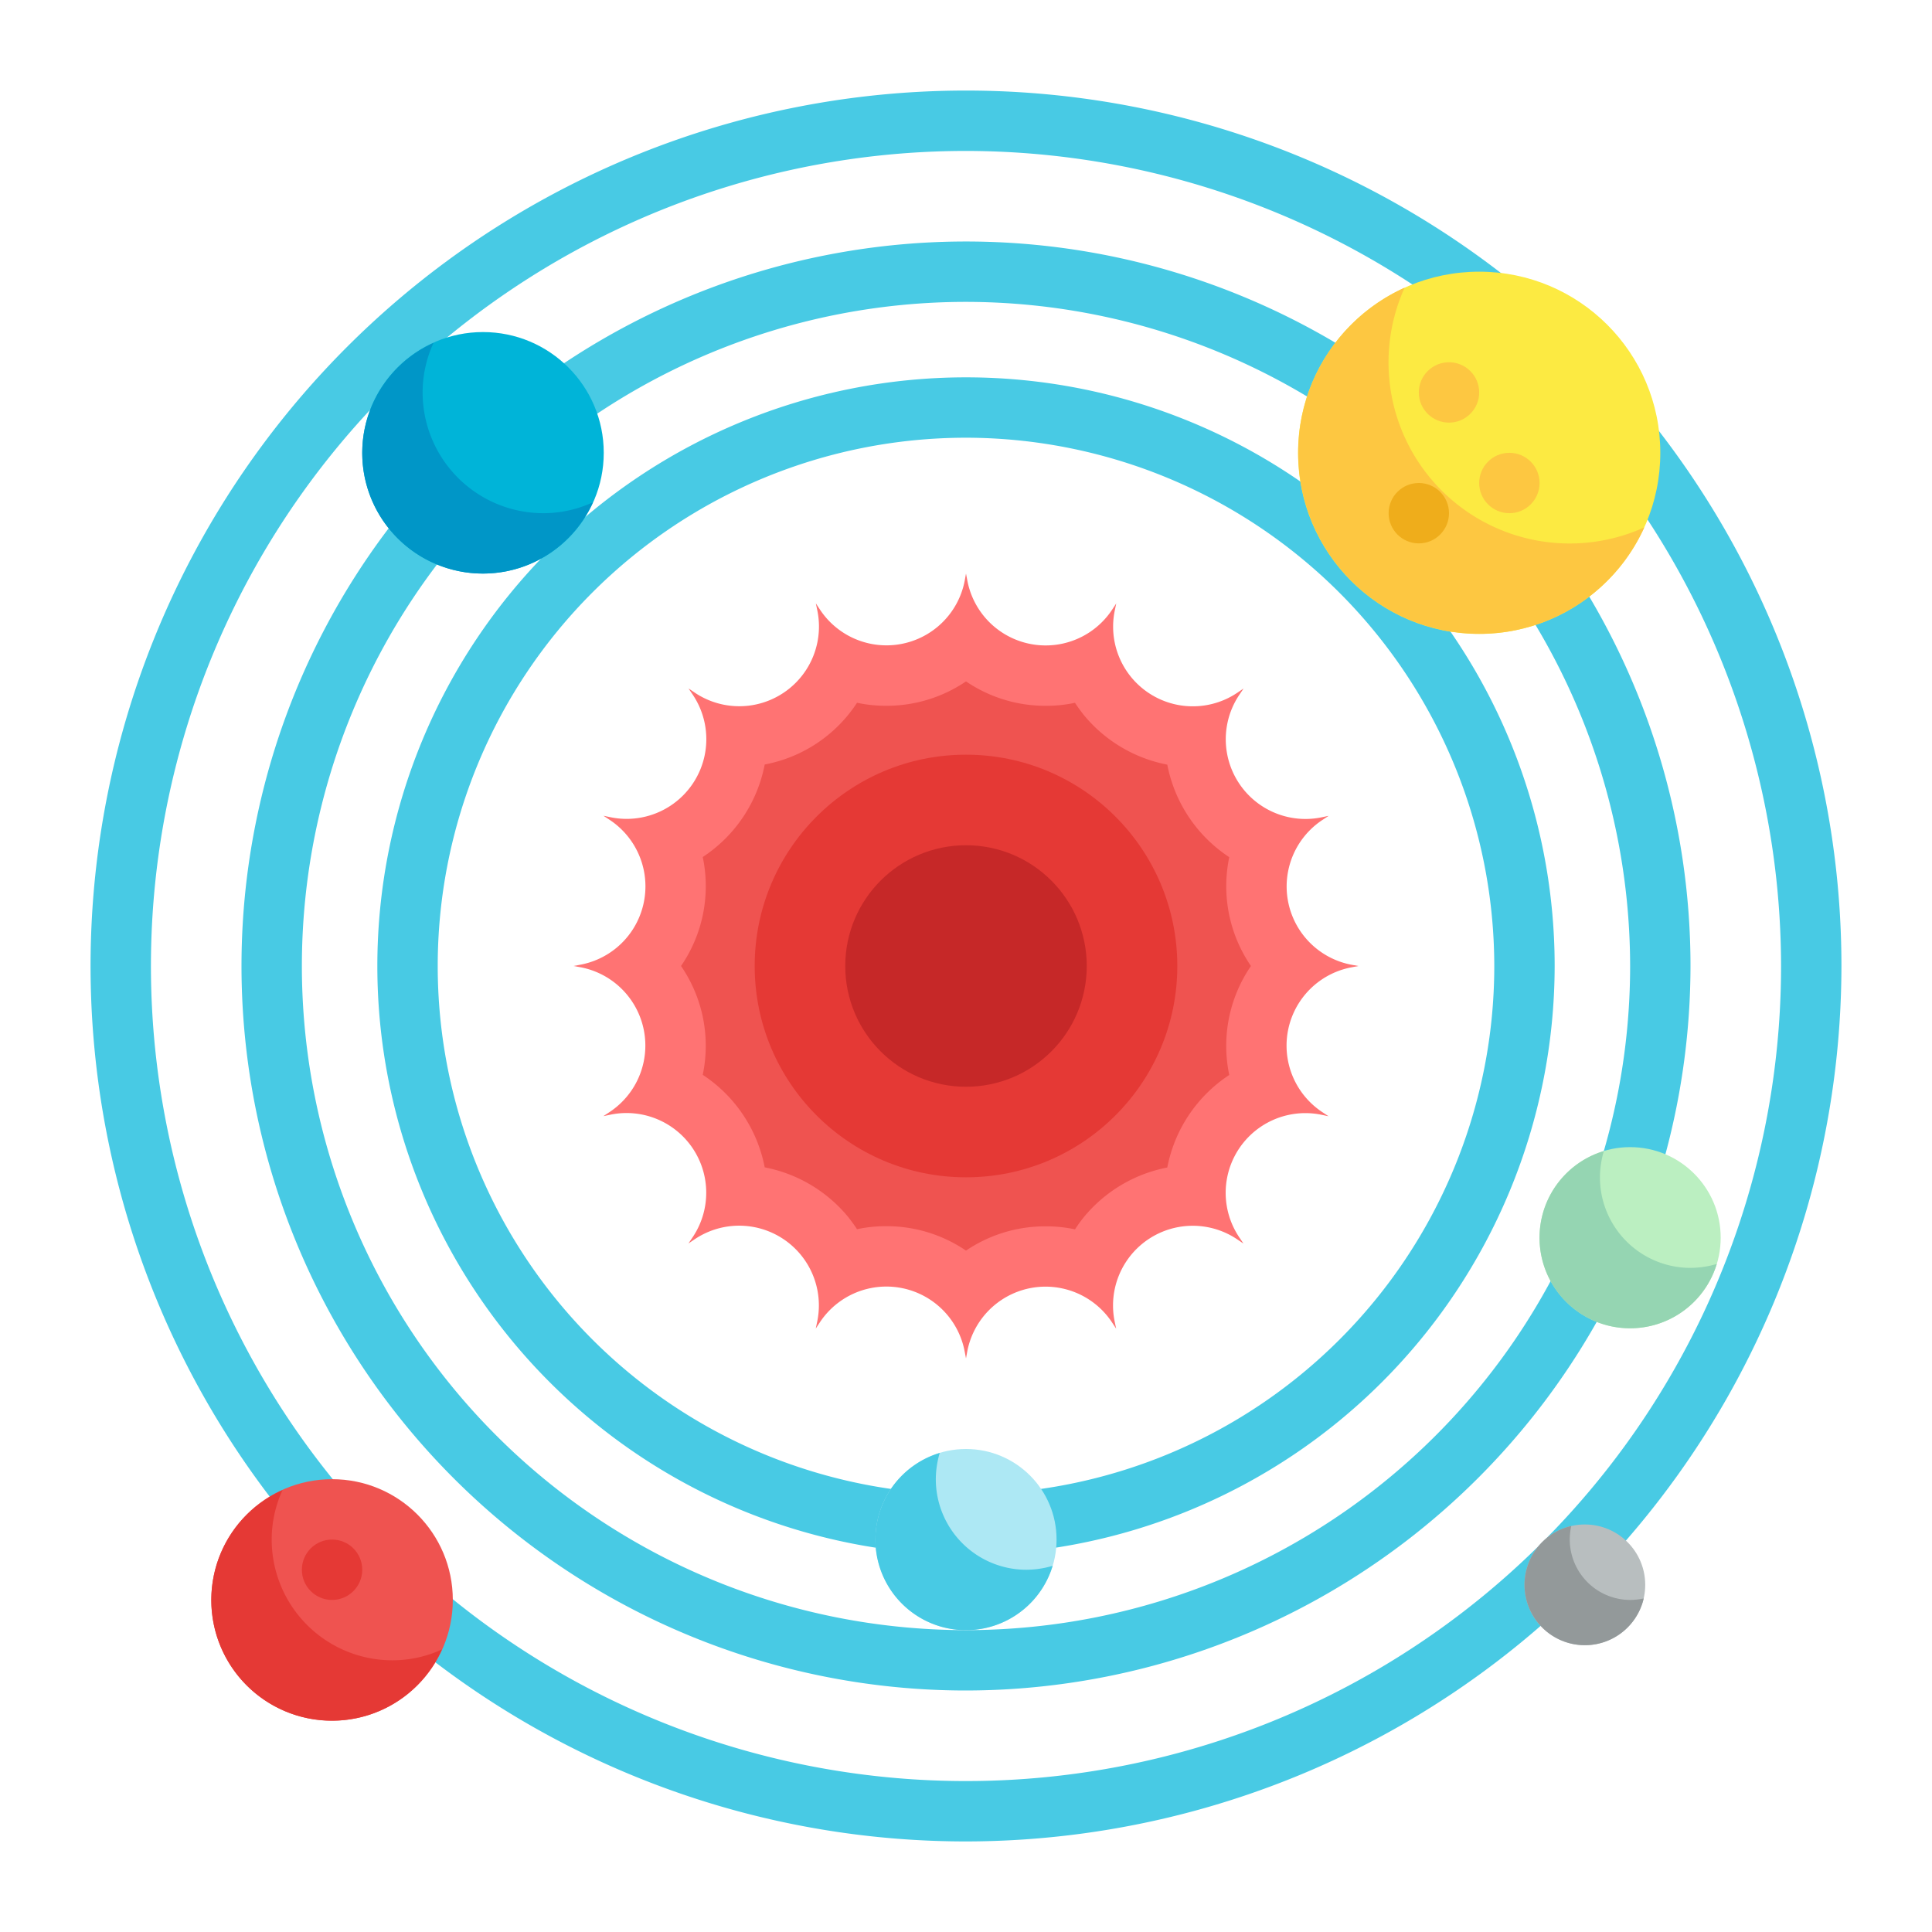 <svg height="512" viewBox="0 0 64 64" width="512" xmlns="http://www.w3.org/2000/svg"><g id="Flat"><g id="Color_copy" data-name="Color copy"><g fill="#48cae4"><path d="m32 61a29 29 0 1 1 29-29 29.034 29.034 0 0 1 -29 29zm0-56a27 27 0 1 0 27 27 27.03 27.03 0 0 0 -27-27z"/><path d="m32 56a24 24 0 1 1 24-24 24.028 24.028 0 0 1 -24 24zm0-46a22 22 0 1 0 22 22 22.025 22.025 0 0 0 -22-22z"/><path d="m32 51.5a19.5 19.5 0 1 1 19.5-19.5 19.523 19.523 0 0 1 -19.5 19.5zm0-37a17.5 17.5 0 1 0 17.5 17.5 17.521 17.521 0 0 0 -17.5-17.5z"/></g><circle cx="49" cy="15" fill="#fcea42" r="6"/><circle cx="11" cy="53" fill="#ef5350" r="4"/><circle cx="16" cy="15" fill="#00b4d8" r="4"/><circle cx="54" cy="41" fill="#bbefc1" r="3"/><circle cx="52.5" cy="52.5" fill="#b8bebf" r="2"/><circle cx="32" cy="51" fill="#ade8f4" r="3"/><path d="m32 19 .045.236a2.64 2.64 0 0 0 4.8.954l.132-.2-.049.235a2.64 2.64 0 0 0 4.067 2.718l.2-.135-.135.2a2.64 2.64 0 0 0 2.718 4.067l.235-.049-.2.132a2.64 2.64 0 0 0 .954 4.8l.233.042-.236.045a2.64 2.64 0 0 0 -.954 4.8l.2.132-.235-.049a2.64 2.64 0 0 0 -2.718 4.067l.135.2-.2-.135a2.64 2.64 0 0 0 -4.067 2.718l.049.235-.132-.2a2.64 2.64 0 0 0 -4.8.954l-.042.233-.045-.236a2.64 2.64 0 0 0 -4.8-.954l-.132.2.049-.235a2.64 2.64 0 0 0 -4.067-2.718l-.2.135.135-.2a2.64 2.64 0 0 0 -2.718-4.067l-.235.049.2-.132a2.64 2.64 0 0 0 -.954-4.8l-.233-.042.236-.045a2.64 2.64 0 0 0 .954-4.8l-.2-.132.235.049a2.64 2.64 0 0 0 2.718-4.067l-.135-.2.2.135a2.64 2.64 0 0 0 4.067-2.718l-.049-.235.132.2a2.64 2.64 0 0 0 4.8-.954z" fill="#ff7373"/><path d="m32 41.428a4.673 4.673 0 0 0 -2.653-.809 4.532 4.532 0 0 0 -.957.1c-.089-.136-.186-.268-.289-.4a4.746 4.746 0 0 0 -2.769-1.649 4.744 4.744 0 0 0 -2.053-3.065 4.672 4.672 0 0 0 -.719-3.605 4.672 4.672 0 0 0 .719-3.61 4.738 4.738 0 0 0 2.053-3.065 4.688 4.688 0 0 0 3.058-2.045 4.532 4.532 0 0 0 .957.1 4.673 4.673 0 0 0 2.653-.808 4.676 4.676 0 0 0 2.653.809 4.538 4.538 0 0 0 .957-.1c.089.136.186.268.289.4a4.746 4.746 0 0 0 2.769 1.649 4.744 4.744 0 0 0 2.053 3.065 4.679 4.679 0 0 0 .718 3.605 4.679 4.679 0 0 0 -.718 3.61 4.738 4.738 0 0 0 -2.053 3.065 4.746 4.746 0 0 0 -2.768 1.649 4.6 4.6 0 0 0 -.289.4 4.538 4.538 0 0 0 -.957-.1 4.673 4.673 0 0 0 -2.654.804z" fill="#ef5350"/><circle cx="32" cy="32" fill="#e53935" r="7"/><circle cx="32" cy="32" fill="#c62828" r="4"/><path d="m54.47 17.47a6 6 0 1 1 -7.94-7.94 6 6 0 0 0 7.94 7.94z" fill="#fdc741"/><path d="m14.64 54.64a3.995 3.995 0 1 1 -5.28-5.28 3.931 3.931 0 0 0 -.36 1.64 4 4 0 0 0 4 4 3.931 3.931 0 0 0 1.64-.36z" fill="#e53935"/><path d="m19.64 16.64a3.995 3.995 0 1 1 -5.28-5.28 3.931 3.931 0 0 0 -.36 1.64 4 4 0 0 0 4 4 3.931 3.931 0 0 0 1.64-.36z" fill="#0096c7"/><path d="m34.87 51.87a3 3 0 1 1 -3.74-3.74 3.1 3.1 0 0 0 -.13.87 3 3 0 0 0 3 3 3.1 3.1 0 0 0 .87-.13z" fill="#48cae4"/><path d="m56.87 41.87a3 3 0 1 1 -3.74-3.74 3.1 3.1 0 0 0 -.13.87 3 3 0 0 0 3 3 3.1 3.1 0 0 0 .87-.13z" fill="#95d5b2"/><path d="m54.45 52.95a2 2 0 1 1 -2.4-2.4 2.138 2.138 0 0 0 -.05.45 2.006 2.006 0 0 0 2 2 2.138 2.138 0 0 0 .45-.05z" fill="#93999a"/><circle cx="47" cy="17" fill="#efad1b" r="1"/><circle cx="11" cy="52" fill="#e53935" r="1"/><circle cx="50" cy="16" fill="#fdc741" r="1"/><circle cx="48" cy="13" fill="#fdc741" r="1"/></g></g></svg>
